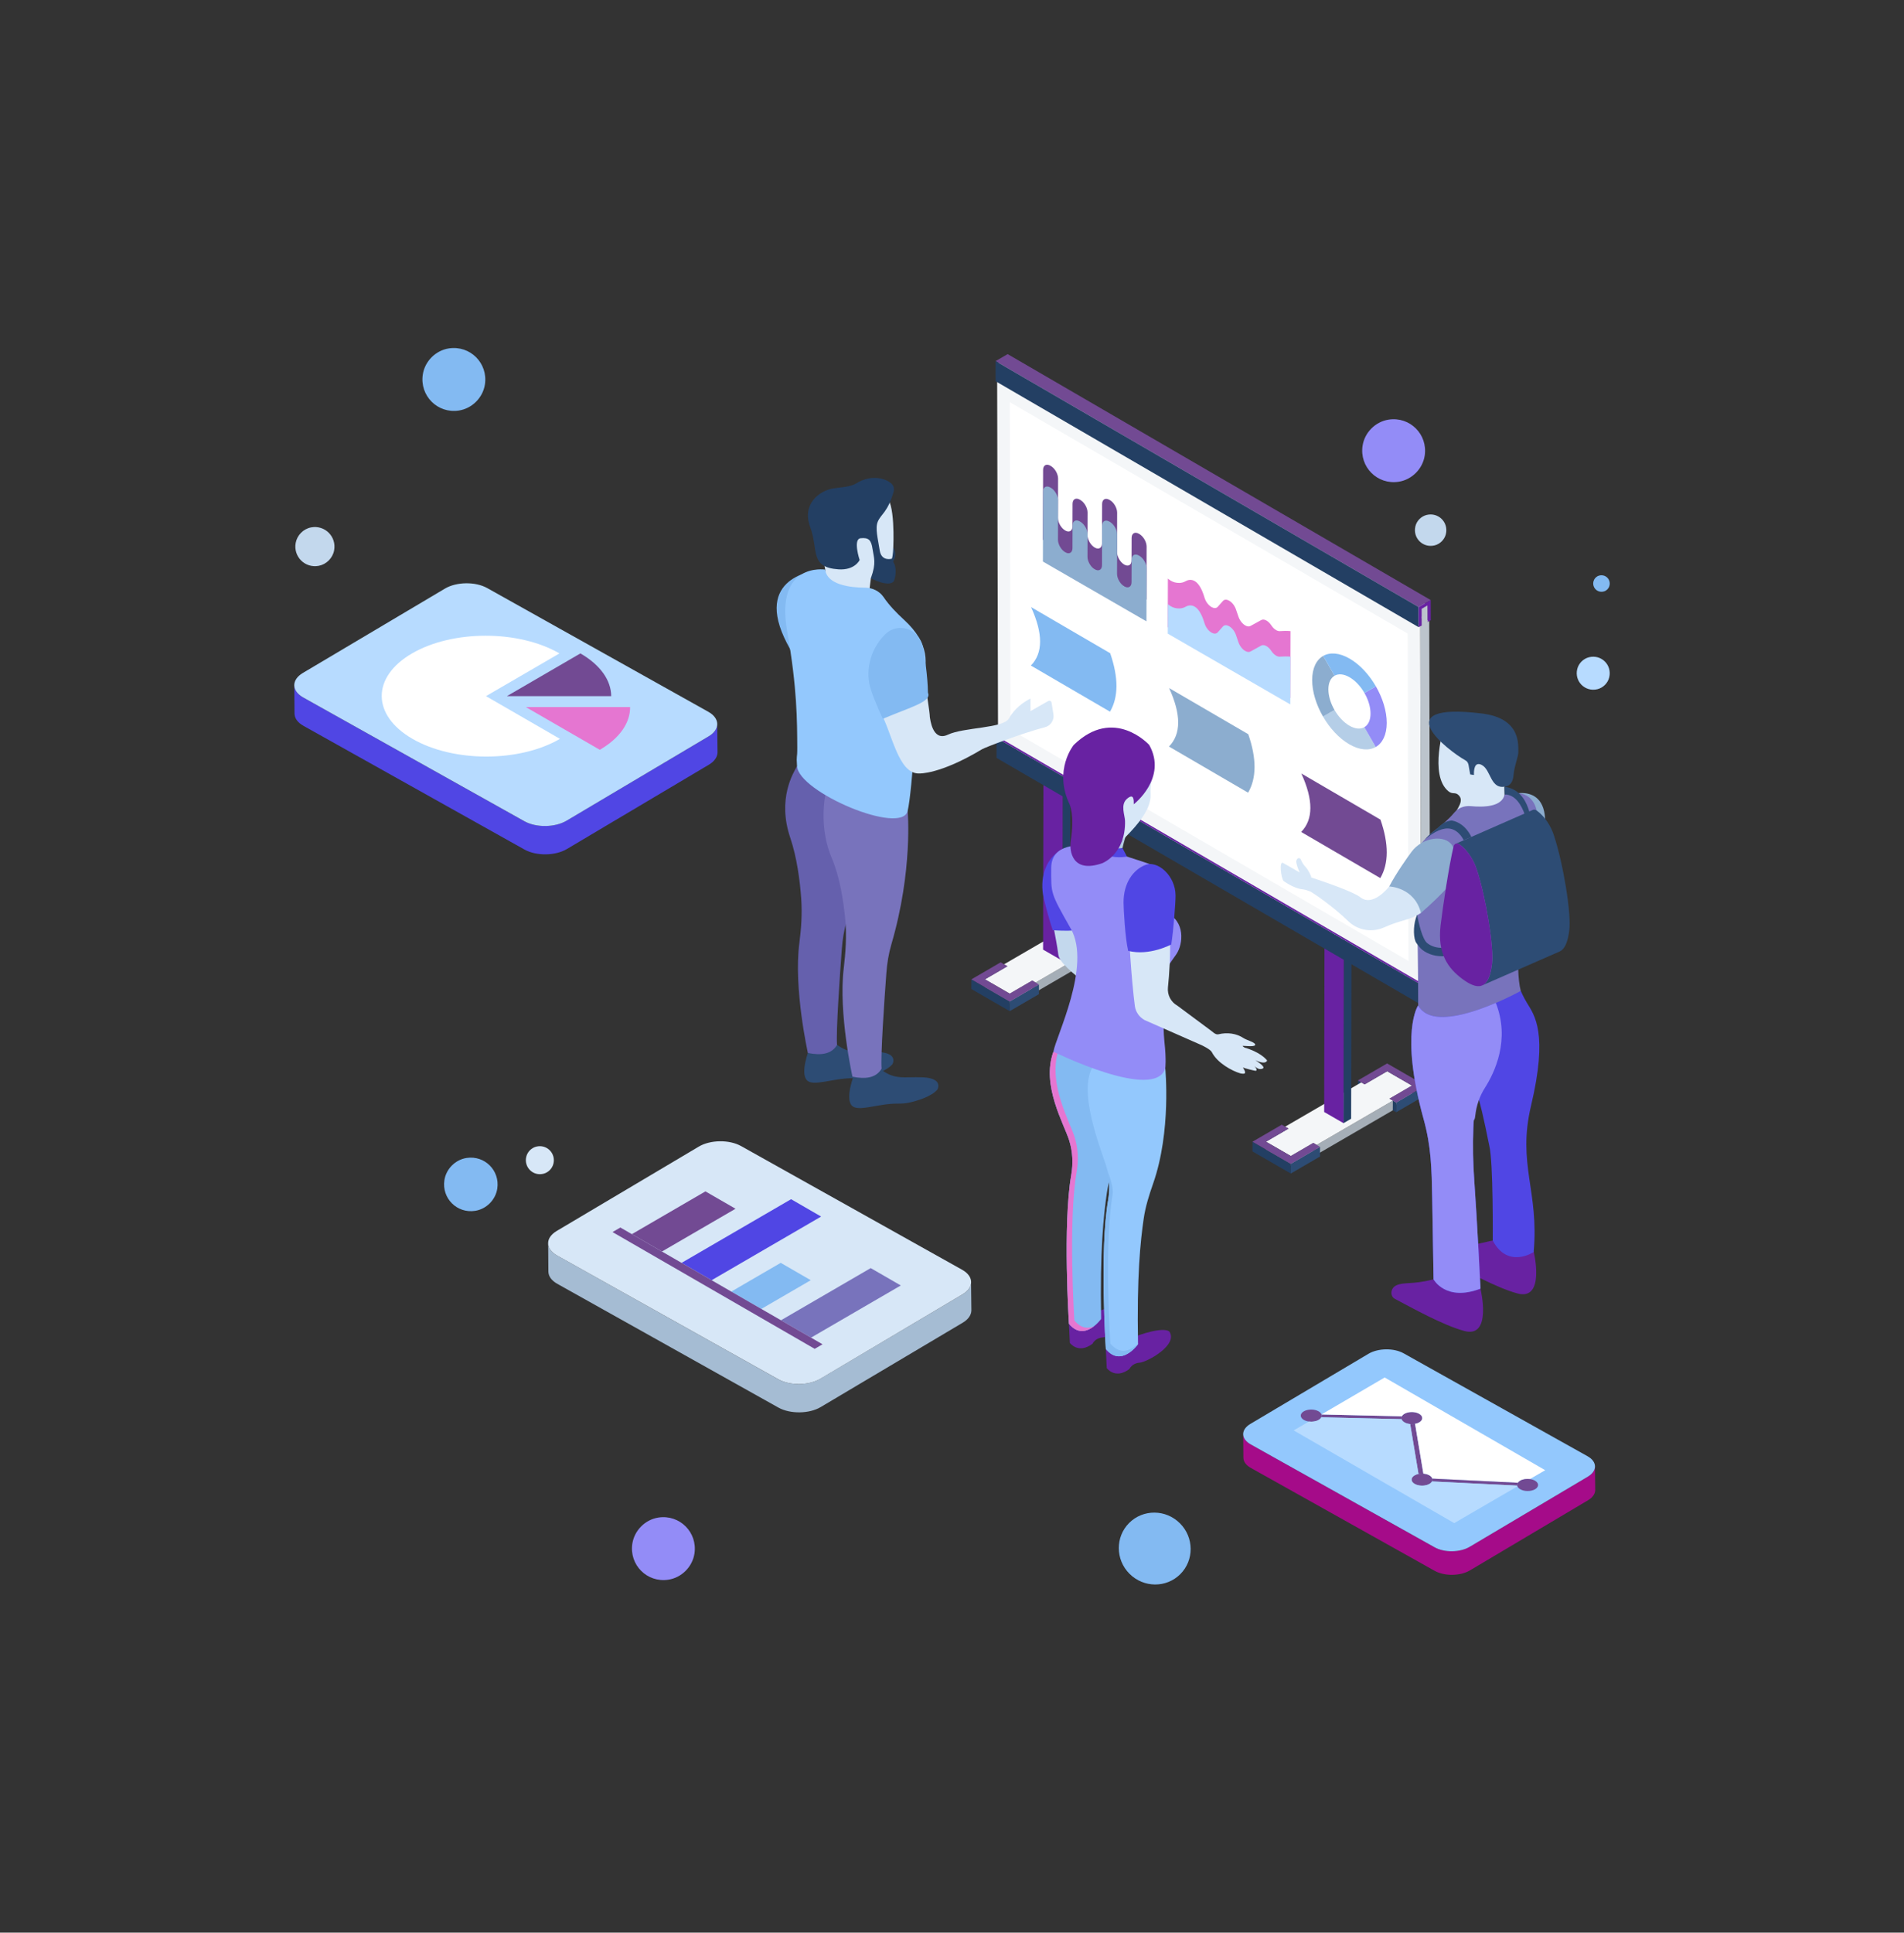 <svg xmlns="http://www.w3.org/2000/svg" enable-background="new 0 0 289.48 293.71" viewBox="0 0 289.48 293.71" id="Creativepeople"><rect x="0" y="0" width="289.48" height="293.71" fill="#333333" stroke="none"/><g fill="#f4f6f8" class="color000000 svgShape"><g fill="#f4f6f8" class="color000000 svgShape"><g fill="#f4f6f8" class="color000000 svgShape"><g fill="#f4f6f8" class="color000000 svgShape"><g fill="#f4f6f8" class="color000000 svgShape"><g fill="#f4f6f8" class="color000000 svgShape"><g fill="#f4f6f8" class="color000000 svgShape"><g fill="#f4f6f8" class="color000000 svgShape"><g fill="#f4f6f8" class="color000000 svgShape"><g fill="#f4f6f8" class="color000000 svgShape"><polygon fill="#233f63" points="206.968 164.496 206.964 165.966 206.446 165.667 206.45 164.197" class="color233163 svgShape"></polygon></g><g fill="#f4f6f8" class="color000000 svgShape"><polygon fill="#395271" points="210.907 162.801 210.903 164.271 207.477 166.262 207.481 164.792" class="color394971 svgShape"></polygon></g><g fill="#f4f6f8" class="color000000 svgShape"><polygon fill="#0c2340" points="207.481 164.792 207.477 166.262 206.964 165.966 206.968 164.496" class="color28334f svgShape"></polygon></g><g fill="#f4f6f8" class="color000000 svgShape"><polygon fill="#0c2340" points="214.672 164.975 214.668 166.445 210.903 164.271 210.907 162.801" class="color28334f svgShape"></polygon></g><g fill="#f4f6f8" class="color000000 svgShape"><polygon fill="#a7adb3" points="214.672 164.975 214.668 166.445 211.242 168.436 211.246 166.966" class="colora7acb3 svgShape"></polygon></g><g fill="#f4f6f8" class="color000000 svgShape"><polygon fill="#0c2340" points="211.764 167.265 211.76 168.735 211.242 168.436 211.246 166.966" class="color28334f svgShape"></polygon></g><g fill="#f4f6f8" class="color000000 svgShape"><polygon fill="#2d4c74" points="216.721 164.978 216.717 166.448 212.273 169.031 212.277 167.561" class="color2d3a74 svgShape"></polygon></g><g fill="#f4f6f8" class="color000000 svgShape"><polygon fill="#233f63" points="212.277 167.561 212.273 169.031 211.76 168.735 211.764 167.265" class="color233163 svgShape"></polygon></g><g fill="#f4f6f8" class="color000000 svgShape"><polygon fill="#78747c" points="195.904 171.52 195.9 172.99 195.387 172.694 195.392 171.224" class="color74787c svgShape"></polygon></g><g fill="#f4f6f8" class="color000000 svgShape"><polygon fill="#395271" points="195.904 171.52 195.9 172.99 192.473 174.981 192.478 173.511" class="color394971 svgShape"></polygon></g><g fill="#f4f6f8" class="color000000 svgShape"><polygon fill="#78747c" points="200.185 173.994 200.18 175.464 199.665 175.164 199.669 173.693" class="color74777c svgShape"></polygon></g><g fill="#f4f6f8" class="color000000 svgShape"><polygon fill="#a5aeb7" points="211.764 167.265 211.76 168.735 200.18 175.464 200.185 173.994" class="colora5acb7 svgShape"></polygon></g><g fill="#f4f6f8" class="color000000 svgShape"><polygon fill="#a7adb3" points="199.669 173.693 199.665 175.164 196.239 177.155 196.243 175.685" class="colora7acb3 svgShape"></polygon></g><g fill="#f4f6f8" class="color000000 svgShape"><polygon fill="#f4f6f8" points="214.672 164.975 211.246 166.966 211.764 167.265 200.185 173.994 199.669 173.693 196.243 175.685 192.478 173.511 195.904 171.52 195.392 171.224 206.968 164.496 207.481 164.792 210.907 162.801" class="coloreaeffa svgShape"></polygon></g><g fill="#f4f6f8" class="color000000 svgShape"><polygon fill="#78747c" points="196.243 175.685 196.239 177.155 192.473 174.981 192.478 173.511" class="color74787c svgShape"></polygon></g><g fill="#f4f6f8" class="color000000 svgShape"><polygon fill="#233f63" points="196.25 176.875 196.246 178.345 190.419 174.981 190.423 173.511" class="color233163 svgShape"></polygon></g><g fill="#f4f6f8" class="color000000 svgShape"><polygon fill="#2d4c74" points="200.694 174.292 200.69 175.762 196.246 178.345 196.25 176.875" class="color2d3a74 svgShape"></polygon></g><g fill="#f4f6f8" class="color000000 svgShape"><polygon fill="#724a93" points="199.669 173.693 200.185 173.994 200.694 174.292 196.25 176.875 190.423 173.511 194.873 170.925 195.392 171.224 195.904 171.52 192.478 173.511 196.243 175.685" class="color4a5f93 svgShape"></polygon></g></g></g><g fill="#f4f6f8" class="color000000 svgShape"><polygon fill="#724a93" points="216.721 164.978 212.277 167.561 211.764 167.265 211.246 166.966 214.672 164.975 210.907 162.801 207.481 164.792 206.968 164.496 206.45 164.197 210.895 161.614" class="color4a5f93 svgShape"></polygon></g></g><g fill="#f4f6f8" class="color000000 svgShape"><g fill="#f4f6f8" class="color000000 svgShape"><g fill="#f4f6f8" class="color000000 svgShape"><polygon fill="#233f63" points="205.475 143.885 205.425 170.016 204.263 170.691 204.314 144.56" class="color233163 svgShape"></polygon></g><g fill="#f4f6f8" class="color000000 svgShape"><polygon fill="#6822a2" points="204.314 144.56 204.263 170.691 201.324 168.994 201.375 142.863" class="color3f528c svgShape"></polygon></g><g fill="#f4f6f8" class="color000000 svgShape"><polygon fill="#6822a2" points="205.07 144.12 204.314 144.56 201.375 142.863 202.131 142.423" class="color3f528c svgShape"></polygon></g></g></g></g><g fill="#f4f6f8" class="color000000 svgShape"><g fill="#f4f6f8" class="color000000 svgShape"><g fill="#f4f6f8" class="color000000 svgShape"><g fill="#f4f6f8" class="color000000 svgShape"><g fill="#f4f6f8" class="color000000 svgShape"><polygon fill="#233f63" points="164.234 139.82 164.229 141.29 163.711 140.991 163.715 139.521" class="color233163 svgShape"></polygon></g><g fill="#f4f6f8" class="color000000 svgShape"><polygon fill="#395271" points="168.172 138.125 168.168 139.595 164.742 141.586 164.746 140.116" class="color394971 svgShape"></polygon></g><g fill="#f4f6f8" class="color000000 svgShape"><polygon fill="#0c2340" points="164.746 140.116 164.742 141.586 164.229 141.29 164.234 139.82" class="color28334f svgShape"></polygon></g><g fill="#f4f6f8" class="color000000 svgShape"><polygon fill="#0c2340" points="171.938 140.299 171.933 141.769 168.168 139.595 168.172 138.125" class="color28334f svgShape"></polygon></g><g fill="#f4f6f8" class="color000000 svgShape"><polygon fill="#a7adb3" points="171.938 140.299 171.933 141.769 168.507 143.76 168.511 142.29" class="colora7acb3 svgShape"></polygon></g><g fill="#f4f6f8" class="color000000 svgShape"><polygon fill="#0c2340" points="169.03 142.589 169.025 144.059 168.507 143.76 168.511 142.29" class="color28334f svgShape"></polygon></g><g fill="#f4f6f8" class="color000000 svgShape"><polygon fill="#2d4c74" points="173.986 140.302 173.982 141.772 169.538 144.355 169.542 142.885" class="color2d3a74 svgShape"></polygon></g><g fill="#f4f6f8" class="color000000 svgShape"><polygon fill="#233f63" points="169.542 142.885 169.538 144.355 169.025 144.059 169.03 142.589" class="color233163 svgShape"></polygon></g><g fill="#f4f6f8" class="color000000 svgShape"><polygon fill="#78747c" points="153.169 146.844 153.165 148.314 152.652 148.018 152.657 146.548" class="color74787c svgShape"></polygon></g><g fill="#f4f6f8" class="color000000 svgShape"><polygon fill="#395271" points="153.169 146.844 153.165 148.314 149.739 150.305 149.743 148.835" class="color394971 svgShape"></polygon></g><g fill="#f4f6f8" class="color000000 svgShape"><polygon fill="#78747c" points="157.45 149.318 157.446 150.789 156.93 150.488 156.934 149.018" class="color74777c svgShape"></polygon></g><g fill="#f4f6f8" class="color000000 svgShape"><polygon fill="#a5aeb7" points="169.03 142.589 169.025 144.059 157.446 150.789 157.45 149.318" class="colora5acb7 svgShape"></polygon></g><g fill="#f4f6f8" class="color000000 svgShape"><polygon fill="#a7adb3" points="156.934 149.018 156.93 150.488 153.504 152.479 153.508 151.009" class="colora7acb3 svgShape"></polygon></g><g fill="#f4f6f8" class="color000000 svgShape"><polygon fill="#f4f6f8" points="171.938 140.299 168.511 142.29 169.03 142.589 157.45 149.318 156.934 149.018 153.508 151.009 149.743 148.835 153.169 146.844 152.657 146.548 164.234 139.82 164.746 140.116 168.172 138.125" class="coloreaeffa svgShape"></polygon></g><g fill="#f4f6f8" class="color000000 svgShape"><polygon fill="#78747c" points="153.508 151.009 153.504 152.479 149.739 150.305 149.743 148.835" class="color74787c svgShape"></polygon></g><g fill="#f4f6f8" class="color000000 svgShape"><polygon fill="#233f63" points="153.515 152.199 153.511 153.669 147.684 150.305 147.688 148.835" class="color233163 svgShape"></polygon></g><g fill="#f4f6f8" class="color000000 svgShape"><polygon fill="#2d4c74" points="157.959 149.616 157.955 151.086 153.511 153.669 153.515 152.199" class="color2d3a74 svgShape"></polygon></g><g fill="#f4f6f8" class="color000000 svgShape"><polygon fill="#724a93" points="156.934 149.018 157.45 149.318 157.959 149.616 153.515 152.199 147.688 148.835 152.139 146.249 152.657 146.548 153.169 146.844 149.743 148.835 153.508 151.009" class="color4a5f93 svgShape"></polygon></g></g></g><g fill="#f4f6f8" class="color000000 svgShape"><polygon fill="#724a93" points="173.986 140.302 169.542 142.885 169.03 142.589 168.511 142.29 171.938 140.299 168.172 138.125 164.746 140.116 164.234 139.82 163.715 139.521 168.16 136.938" class="color4a5f93 svgShape"></polygon></g></g><g fill="#f4f6f8" class="color000000 svgShape"><g fill="#f4f6f8" class="color000000 svgShape"><g fill="#f4f6f8" class="color000000 svgShape"><polygon fill="#233f63" points="162.741 119.209 162.69 145.34 161.529 146.015 161.579 119.884" class="color233163 svgShape"></polygon></g><g fill="#f4f6f8" class="color000000 svgShape"><polygon fill="#6822a2" points="161.579 119.884 161.529 146.015 158.589 144.318 158.64 118.187" class="color3f528c svgShape"></polygon></g><g fill="#f4f6f8" class="color000000 svgShape"><polygon fill="#6822a2" points="162.335 119.445 161.579 119.884 158.64 118.187 159.396 117.748" class="color3f528c svgShape"></polygon></g></g></g></g></g><g fill="#f4f6f8" class="color000000 svgShape"><g fill="#f4f6f8" class="color000000 svgShape"><g fill="#f4f6f8" class="color000000 svgShape"><g fill="#f4f6f8" class="color000000 svgShape"><polygon fill="#6822a2" points="217.204 151.244 152.885 113.866 151.969 114.395 216.289 151.773" class="color3f528c svgShape"></polygon></g><g fill="#f4f6f8" class="color000000 svgShape"><polygon fill="#6822a2" points="217.663 148.44 153.344 111.062 152.878 111.331 217.197 148.709" class="color3f528c svgShape"></polygon></g><g fill="#f4f6f8" class="color000000 svgShape"><polygon fill="#f4f6f8" points="216.282 149.238 151.962 111.86 151.969 114.395 216.289 151.773" class="coloreaeffa svgShape"></polygon></g><g fill="#f4f6f8" class="color000000 svgShape"><polygon fill="#233f63" points="215.824 149.502 151.504 112.124 151.513 115.185 215.833 152.563" class="color233163 svgShape"></polygon></g><g fill="#f4f6f8" class="color000000 svgShape"><polygon fill="#6822a2" points="216.282 149.238 151.962 111.86 151.504 112.124 215.824 149.502" class="color3f528c svgShape"></polygon></g><g fill="#f4f6f8" class="color000000 svgShape"><polygon fill="#6822a2" points="217.058 91.99 152.739 54.611 152.746 57.146 217.065 94.524" class="color3f528c svgShape"></polygon></g><g fill="#f4f6f8" class="color000000 svgShape"><polygon fill="#f4f6f8" points="217.298 94.389 152.979 57.011 152.746 57.146 217.065 94.524" class="coloreaeffa svgShape"></polygon></g><g fill="#f4f6f8" class="color000000 svgShape"><polygon fill="#f4f6f8" points="216.15 95.052 151.83 57.674 151.605 57.804 215.925 95.182" class="coloreaeffa svgShape"></polygon></g><g fill="#f4f6f8" class="color000000 svgShape"><polygon fill="#f4f6f8" points="216.142 92.518 151.823 55.14 151.83 57.674 216.15 95.052" class="coloreaeffa svgShape"></polygon></g><g fill="#f4f6f8" class="color000000 svgShape"><polygon fill="#f4f6f8" points="217.058 91.99 152.739 54.611 151.823 55.14 216.142 92.518" class="coloreaeffa svgShape"></polygon></g><g fill="#f4f6f8" class="color000000 svgShape"><polygon fill="#bcc4cc" points="216.142 92.518 216.15 95.052 215.925 95.182 216.057 149.368 216.282 149.238 216.289 151.773 217.204 151.244 217.197 148.709 217.43 148.575 217.298 94.389 217.065 94.524 217.058 91.99" class="colorbcc2cc svgShape"></polygon></g><g fill="#f4f6f8" class="color000000 svgShape"><polygon fill="#724a93" points="217.523 91.194 153.203 53.816 151.364 54.878 215.683 92.256" class="color4a5f93 svgShape"></polygon></g></g></g><g fill="#f4f6f8" class="color000000 svgShape"><g fill="#f4f6f8" class="color000000 svgShape"><polygon fill="#6822a2" points="215.824 149.502 215.833 152.563 217.672 151.501 217.663 148.44 217.197 148.709 217.204 151.244 216.289 151.773 216.282 149.238" class="color3f528c svgShape"></polygon></g></g><g fill="#f4f6f8" class="color000000 svgShape"><polygon fill="#f4f6f8" points="215.925 95.182 151.605 57.804 151.738 111.99 216.057 149.368" class="coloreaeffa svgShape"></polygon><g fill="#f4f6f8" class="color000000 svgShape"><polygon fill="#ffffff" points="214.146 146.049 153.629 110.884 153.527 61.117 214.019 96.281" class="colorffffff svgShape"></polygon></g></g><g fill="#f4f6f8" class="color000000 svgShape"><polygon fill="#233f63" points="215.683 92.256 151.364 54.878 151.372 57.938 215.692 95.317" class="color233163 svgShape"></polygon></g><g fill="#f4f6f8" class="color000000 svgShape"><polygon fill="#6822a2" points="215.683 92.256 215.692 95.317 215.925 95.182 216.15 95.052 216.142 92.518 217.058 91.99 217.065 94.524 217.298 94.389 217.531 94.255 217.523 91.194" class="color3f528c svgShape"></polygon></g></g></g><g fill="#f4f6f8" class="color000000 svgShape"><path fill="#83baf2" d="M156.758,92.261c1.84,4.029,1.832,6.991-0.025,8.886l12.031,7.01
					c1.297-2.218,1.306-5.18,0.025-8.885L156.758,92.261z" class="colorf283b5 svgShape"></path></g><g fill="#f4f6f8" class="color000000 svgShape"><path fill="#8cadcf" d="M177.753,104.57c1.84,4.029,1.832,6.991-0.025,8.885l12.031,7.011
					c1.297-2.218,1.306-5.18,0.025-8.886L177.753,104.57z" class="color8ccfb1 svgShape"></path></g><g fill="#f4f6f8" class="color000000 svgShape"><path fill="#724a93" d="M197.852,117.551c1.84,4.029,1.832,6.991-0.025,8.885l12.031,7.01
					c1.297-2.218,1.306-5.18,0.025-8.885L197.852,117.551z" class="color4a5f93 svgShape"></path></g><g fill="#f4f6f8" class="color000000 svgShape"><g fill="#f4f6f8" class="color000000 svgShape"><g fill="#f4f6f8" class="color000000 svgShape"><path fill="#724a93" d="M168.748,76.002c0.61,0.352,1.103,1.206,1.101,1.906l-0.017,5.988
							c-0.002,0.701,0.49,1.553,1.1,1.906c0.61,0.352,1.105,0.069,1.107-0.631l0.01-3.423c0.002-0.701,0.498-0.983,1.107-0.631
							l0.072,0.042c0.61,0.352,1.102,1.205,1.1,1.906l-0.023,8.053l-15.744-9.09l0.03-10.618c0.002-0.701,0.498-0.983,1.107-0.631
							l0.072,0.041c0.61,0.352,1.102,1.205,1.1,1.906l-0.017,5.988c-0.002,0.701,0.491,1.554,1.101,1.906
							c0.61,0.352,1.105,0.069,1.107-0.631l0.01-3.423c0.002-0.701,0.498-0.983,1.107-0.631l0.072,0.042
							c0.61,0.352,1.102,1.205,1.1,1.906l-0.01,3.423c-0.002,0.701,0.491,1.554,1.1,1.906c0.61,0.352,1.106,0.069,1.108-0.631
							l0.017-5.988c0.002-0.7,0.498-0.983,1.108-0.631L168.748,76.002z" class="color4a5f93 svgShape"></path></g><g fill="#f4f6f8" class="color000000 svgShape"><path fill="#8cadcf" d="M168.748,79.312c0.61,0.352,1.103,1.206,1.101,1.907l-0.017,5.987
							c-0.002,0.701,0.49,1.554,1.1,1.906c0.61,0.352,1.105,0.069,1.107-0.631l0.01-3.423c0.002-0.701,0.498-0.983,1.107-0.631
							l0.072,0.042c0.61,0.352,1.102,1.205,1.1,1.906l-0.023,8.053l-15.744-9.09l0.03-10.618c0.002-0.701,0.498-0.984,1.107-0.632
							l0.072,0.041c0.61,0.352,1.102,1.205,1.1,1.906l-0.017,5.987c-0.002,0.701,0.491,1.554,1.101,1.906
							c0.61,0.352,1.105,0.069,1.107-0.631l0.01-3.423c0.002-0.7,0.498-0.983,1.107-0.631l0.072,0.042
							c0.61,0.352,1.102,1.205,1.1,1.906l-0.01,3.423c-0.002,0.701,0.491,1.554,1.1,1.906c0.61,0.352,1.106,0.069,1.108-0.631
							l0.017-5.987c0.002-0.701,0.498-0.984,1.108-0.632L168.748,79.312z" class="color8ccfb1 svgShape"></path></g></g><g fill="#f4f6f8" class="color000000 svgShape"><path fill="#e576d1" d="M196.204,95.912l-0.029,10.161l-18.634-10.758l0.021-7.391c0.138,0.124,0.292,0.239,0.462,0.337
						c0.357,0.206,0.787,0.339,1.298,0.327c0.344-0.007,0.654-0.103,0.93-0.259c0.289-0.164,0.813-0.351,1.381-0.023
						c0.51,0.295,1.057,1.005,1.501,2.521c0.189,0.643,0.621,1.173,1.057,1.425c0.358,0.207,0.719,0.226,0.95-0.033l0.798-0.894
						c0.23-0.258,0.591-0.24,0.949-0.033c0.411,0.237,0.819,0.722,1.026,1.325l0.379,1.103c0.204,0.593,0.611,1.085,1.026,1.325
						c0.286,0.165,0.574,0.21,0.802,0.085l1.638-0.901c0.222-0.122,0.513-0.082,0.804,0.086c0.258,0.149,0.516,0.397,0.727,0.721
						c0.214,0.326,0.471,0.574,0.728,0.722c0.195,0.113,0.39,0.168,0.563,0.156C195.109,95.878,195.645,95.858,196.204,95.912z" class="colore576ad svgShape"></path><path fill="#b7dbff" d="M196.2,99.794l-0.021,7.262l-18.634-10.758l0.013-4.492c0.138,0.123,0.292,0.238,0.461,0.336
						c0.357,0.206,0.787,0.34,1.299,0.328c0.344-0.008,0.654-0.103,0.93-0.259c0.289-0.164,0.813-0.351,1.381-0.023
						c0.51,0.295,1.056,1.005,1.501,2.521c0.189,0.643,0.621,1.173,1.057,1.425c0.358,0.207,0.719,0.226,0.95-0.033l0.798-0.894
						c0.23-0.258,0.591-0.24,0.95-0.033c0.411,0.237,0.819,0.722,1.026,1.325l0.379,1.103c0.203,0.594,0.611,1.086,1.026,1.325
						c0.285,0.165,0.574,0.21,0.801,0.085l1.638-0.901c0.223-0.122,0.513-0.082,0.804,0.087c0.258,0.149,0.516,0.397,0.727,0.721
						c0.213,0.326,0.471,0.573,0.727,0.721c0.195,0.113,0.39,0.168,0.563,0.156C195.105,99.76,195.641,99.741,196.2,99.794z" class="colorb7ceff svgShape"></path></g><g fill="#f4f6f8" class="color000000 svgShape"><g fill="#f4f6f8" class="color000000 svgShape"><g fill="#f4f6f8" class="color000000 svgShape"><path fill="#b5cee7" d="M207.428,110.516l1.736,3.007c-1.029,0.587-2.448,0.497-4.013-0.406
								c-1.565-0.904-2.981-2.451-4.003-4.222l1.747-0.996c0.578,1.001,1.379,1.876,2.264,2.387
								C206.044,110.797,206.846,110.847,207.428,110.516z" class="colore7b8b5 svgShape"></path></g><g fill="#f4f6f8" class="color000000 svgShape"><path fill="#8cadcf" d="M201.174,99.684l1.736,3.008c-0.582,0.332-0.943,1.045-0.946,2.062
								c-0.003,1.017,0.353,2.145,0.931,3.146l-1.747,0.996c-1.023-1.771-1.653-3.765-1.648-5.564
								C199.505,101.532,200.145,100.27,201.174,99.684z" class="color8ccfb1 svgShape"></path></g><g fill="#f4f6f8" class="color000000 svgShape"><path fill="#938cf7" d="M209.19,104.312c1.022,1.771,1.652,3.766,1.647,5.564c-0.005,1.799-0.644,3.061-1.673,3.647
								l-1.736-3.007c0.581-0.332,0.943-1.045,0.946-2.062c0.003-1.017-0.353-2.145-0.931-3.146L209.19,104.312z" class="color8ca8f7 svgShape"></path></g><g fill="#f4f6f8" class="color000000 svgShape"><path fill="#83baf2" d="M205.188,100.09c1.565,0.903,2.98,2.451,4.002,4.222l-1.748,0.996
								c-0.578-1.002-1.378-1.876-2.263-2.387c-0.885-0.511-1.688-0.562-2.27-0.23l-1.736-3.008
								C202.203,99.097,203.622,99.186,205.188,100.09z" class="colorf283b5 svgShape"></path></g></g></g></g></g><g fill="#f4f6f8" class="color000000 svgShape"><g fill="#f4f6f8" class="color000000 svgShape"><path fill="#c3d8ed" d="M171.854,149.584c-0.015-0.022-0.028-0.046-0.043-0.067c-1.199-1.751-2.791-3.15-4.41-4.521
					c-2.237-1.891-0.914-4.808-0.81-5.083c0,0-1.587-0.891-1.435-1.187l-4.918,2.46c0.204,1.131,0.465,2.364,0.672,3.921
					c0.145,1.09,2.152,2.827,4.373,4.476H171.854z" class="coloredc3d2 svgShape"></path><path fill="#5046e4" d="M161.421,129.115c-1.855,0.959-3.21,3.264-2.907,6.351c0.098,1.012,0.859,3.843,1.536,5.902
					c1.268,0.093,5.739,0.365,6.711-1.205c0.155-2.465-0.086-5.665-0.197-6.812C166.262,130.261,163.273,128.152,161.421,129.115z" class="color8294ed svgShape"></path></g><g fill="#f4f6f8" class="color000000 svgShape"><g fill="#f4f6f8" class="color000000 svgShape"><g fill="#f4f6f8" class="color000000 svgShape"><path fill="#6822a2" d="M172.182,198.538c1.357,2.056-3.44,4.654-4.563,4.725c-1.123,0.071-1.521,0.96-1.521,0.96
							c-2.176,1.613-3.44-0.141-3.44-0.141l-0.141-2.911C171.151,197.069,172.182,198.538,172.182,198.538z" class="color3f528c svgShape"></path><path fill="#83baf2" d="M167.413,200.443c0,0-2.549,3.6-4.895,0.728c0,0-0.967-15.048,0.348-22.58
							c0.307-1.756,0.231-3.539-0.296-5.242c-0.785-2.537-4.291-8.415-2.412-13.517l11.383,0.901c0,0,0.968,7.313-1.829,15.293
							c-0.61,1.741-1.167,3.495-1.434,5.32C167.782,184.741,167.213,190.078,167.413,200.443z" class="colorf283b5 svgShape"></path><g fill="#f4f6f8" class="color000000 svgShape"><path fill="#e576d1" d="M163.343,200.667c0,0-0.967-15.048,0.348-22.58c0.306-1.755,0.231-3.538-0.296-5.241
								c-0.757-2.446-3.995-7.992-2.547-12.959l-0.69-0.054c-1.879,5.102,1.627,10.979,2.412,13.517
								c0.527,1.703,0.602,3.486,0.296,5.243c-1.314,7.532-0.348,22.58-0.348,22.58c1.388,1.699,2.842,1.132,3.802,0.386
								C165.444,201.941,164.374,201.93,163.343,200.667z" class="colore576ad svgShape"></path></g></g></g><g fill="#f4f6f8" class="color000000 svgShape"><path fill="#6822a2" d="M177.792,202.374c1.357,2.056-3.44,4.654-4.563,4.725c-1.123,0.071-1.521,0.96-1.521,0.96
						c-2.176,1.613-3.44-0.141-3.44-0.141l-0.141-2.91C176.761,200.906,177.792,202.374,177.792,202.374z" class="color3f528c svgShape"></path><path fill="#93c8fd" d="M177.164,162.346l-10.844-0.496c-2.67,3.704,1.075,12.799,1.86,15.337
						c0.527,1.702,0.602,3.486,0.296,5.241c-1.314,7.532-0.347,22.58-0.347,22.58c2.346,2.872,4.895-0.728,4.895-0.728
						c-0.2-10.365,0.369-15.702,0.865-19.096c0.266-1.826,0.824-3.58,1.434-5.321C178.119,171.883,177.164,162.346,177.164,162.346z
						" class="colorfd93bf svgShape"></path><g fill="#f4f6f8" class="color000000 svgShape"><g fill="#f4f6f8" class="color000000 svgShape"><g fill="#f4f6f8" class="color000000 svgShape"><path fill="#83baf2" d="M168.808,204.173c0,0-0.967-15.047,0.348-22.579c0.167-0.957-0.3-2.434-0.843-3.857
									c0.385,1.536,0.437,3.123,0.163,4.692c-1.314,7.531-0.348,22.58-0.348,22.58c2.346,2.872,4.895-0.729,4.895-0.729
									c-0.001-0.025,0-0.044-0.001-0.07C172.108,205.077,170.411,206.136,168.808,204.173z" class="colorf283b5 svgShape"></path></g></g></g></g></g><path fill="#938cf7" d="M177.312,138.727c-2.788-1.164,0.276-6.456-1.898-7.209c-2.175-0.753-5.335-1.736-5.335-1.736
				s-2.499,0.92-5.51-1.255c0,0-4.747-0.54-4.747,3.392c0,3.931-0.188,3.634,2.991,9.238c3.178,5.605-2.32,16.46-2.655,18.675
				c0,0,15.48,7.622,17.006,2.514c0,0,0.184-1.222-0.124-3.984c-0.283-2.535-0.151-9.229-0.151-9.229
				c0.053-1.639,1.023-2.761,1.956-4.111C179.921,143.463,180.213,139.938,177.312,138.727z" class="color8ca8f7 svgShape"></path><g fill="#f4f6f8" class="color000000 svgShape"><path fill="#d7e7f7" d="M171.654,139.297c0,0,0.242-4.097,3.99-2.962c2.898,0.866,2.331,9.778,1.928,13.713
					c-0.119,1.137,0.438,2.233,1.44,2.791l5.137,3.814c0.05,0.004,0.621,0.629,1.052,0.541c0.016-0.002,0.031-0.006,0.047-0.01
					c1.326-0.322,2.723-0.152,3.859,0.604c0.452,0.3,1.86,0.645,1.721,1.028c-0.124,0.339-1.884,0.065-1.917,0.143
					c-0.011,0.042,0.328,0.238,0.304,0.251c0.117,0.021,0.338,0.082,0.728,0.229c1.985,0.738,2.656,1.668,2.702,1.722
					c0,0-0.01,0.123-0.194,0.234c-0.211,0.131-0.663,0.169-1.599-0.283c0.046,0.054,1.663,1.012,1.142,1.267
					c-0.105,0.067-0.258,0.104-0.556,0.079c0,0-0.173-0.014-0.715-0.408c0.281,0.223,0.418,0.574,0.234,0.685
					c-0.103,0.04-1.878-0.422-1.996-0.508c0.155,0.238,0.508,0.791,0.248,0.92c-0.104,0.041-0.304,0.049-0.647-0.029
					c-1.219-0.352-3.489-1.563-4.323-3.23c-0.238-0.443-1.559-1.053-1.559-1.053l-8.667-3.815c-0.787-0.441-1.347-1.211-1.471-2.12
					C172.066,149.34,171.463,141.004,171.654,139.297z" class="colorf7d7e1 svgShape"></path><g fill="#f4f6f8" class="color000000 svgShape"><g fill="#f4f6f8" class="color000000 svgShape"><path fill="#5046e4" d="M178.076,143.542c0.36-2.342,0.661-6.365,0.652-7.475c-0.025-2.991-2.713-5.34-4.572-4.623
							c-1.862,0.712-3.359,2.768-3.333,5.756c0.008,0.98,0.229,5.26,0.702,7.305C174.773,145.326,178.06,143.531,178.076,143.542z" class="color8294ed svgShape"></path></g></g></g><path fill="#b3cae2" d="M170.658,128.878c0,0,0.229-1.047,0.813-2.859c0.585-1.812-3.288-1.023-3.288-1.023l-2.996,0.847
				l0.438,2.367l2.983,1.432L170.658,128.878z" class="colore2b3c7 svgShape"></path><path fill="#d7e7f7" d="M175.559,116.123l-6.787,2.146c0,0-2.102,13.398,2.324,8.965c4.426-4.433,3.787-6.09,3.817-7.258
				C174.944,118.793,175.559,116.123,175.559,116.123z" class="colorf7d7e1 svgShape"></path><g fill="#f4f6f8" class="color000000 svgShape"><path fill="#5046e4" d="M165.508,127.155c0.633,0.492,1.264,0.905,1.875,1.206c1.065,0.525,2.435,0.649,3.274,0.517
					c0.39,0.71,0.297,0.588,0.692,1.305c-1.065,0.165-2.418,0.173-3.767-0.493c-0.883-0.436-1.713-0.766-2.566-1.322
					C165.192,127.971,165.353,127.565,165.508,127.155z" class="color8294ed svgShape"></path></g><path fill="#6822a2" d="M174.727,113.215c0,0-5.364-5.95-11.481,0c0,0-3.115,3.793-0.631,9.01c0,0,0.778,1.54,0.175,5.602
				c-0.215,1.447,0.175,4.969,4.794,3.358c0,0,3.579-1.347,3.464-6.438c-0.019-0.843-0.743-2.461,0.302-3.355
				c1.045-0.894,1.038,0.171,1.03,0.833C172.381,122.225,177.535,118.244,174.727,113.215z" class="color3f528c svgShape"></path></g><g fill="#f4f6f8" class="color000000 svgShape"><g fill="#f4f6f8" class="color000000 svgShape"><g fill="#f4f6f8" class="color000000 svgShape"><g fill="#f4f6f8" class="color000000 svgShape"><g fill="#f4f6f8" class="color000000 svgShape"><g fill="#f4f6f8" class="color000000 svgShape"><g fill="#f4f6f8" class="color000000 svgShape"><g fill="#f4f6f8" class="color000000 svgShape"><g fill="#f4f6f8" class="color000000 svgShape"><g fill="#f4f6f8" class="color000000 svgShape"><path fill="#d7e7f7" d="M219.614,110.179c0,0,8.912,2.643,8.942,3.151c-0.007,0.182,0.354,9.386,0.191,11.473
													c-0.24,3.402-9.188,1.727-7.906-0.56c0.828-1.502,1.766-2.557,0.934-3.389c-0.544-0.544-0.887-0.076-1.535-0.582
													C217.185,117.837,219.614,110.179,219.614,110.179z" class="colorf7d7e1 svgShape"></path></g><path fill="#2d4c74" d="M225.336,108.437c-14.78-1.801-5.226,5.619-2.55,7.106
												c0.593,0.328,0.465,0.864,0.743,2.153l0.571,0.083c-0.029-0.625,0.014-2.128,1.184-1.525
												c1.459,0.75,1.275,3.883,3.737,3.245c0,0,0.962-0.123,1.09-1.673c0.128-1.547,0.779-2.827,0.733-3.648
												C230.797,113.357,231.341,109.17,225.336,108.437z" class="color2d3a74 svgShape"></path><path fill="#8cadcf" d="M228.584,121.442c1.118-0.308,0.795-0.121,0.993-0.671c0,0,7.644-2.585,4.658,8.578
												c-1.184,4.428-7.753,14.598-9.571,19.441L228.584,121.442z" class="color8ccfb1 svgShape"></path><path fill="#7873bc" d="M218.154,126.191c1.033-0.779,2.113-1.688,2.969-2.715c0.6-0.722,1.54-1.047,2.474-0.963
												c1.977,0.179,4.749,0.138,5.167-1.78c0,0,7.211-2.425,4.373,8.398c-2.327,8.873-2.804,18.186-1.921,21.46
												c0,0-9.52,13.234-15.601,2.202c0,0,0.013-16.255-0.555-18.837C214.565,131.702,214.463,128.976,218.154,126.191z" class="color73bc9c svgShape"></path><path fill="#6822a2" d="M225.094 195.891c0 0-1.481-2.869-7.136-1.459-3.39.846-4.509.347-5.697.924-.865.417-.96 1.628-.189 2.036 2.699 1.416 7.286 3.991 10.546 4.878C226.93 203.442 225.094 195.891 225.094 195.891zM233.176 190.189c0 0-1.481-2.869-7.136-1.459-3.39.846-4.509.347-5.698.924-.865.417-.96 1.627-.189 2.036 2.699 1.416 7.286 3.991 10.546 4.878C235.012 197.74 233.176 190.189 233.176 190.189z" class="color3f528c svgShape"></path><path fill="#5046e4" d="M215.616,152.793c2.683,4.983,15.601-2.202,15.601-2.202s0.417,0.972,0.912,1.779
												c1.199,1.955,3.263,4.66,0.646,15.675c-2.117,8.907,1.247,12.964,0.4,22.234c0,0-3.923,2.624-6.223-1.745
												c0,0,0.098-11.95-0.525-14.426c-0.137-0.545-0.85-4.516-1.686-7.37c-0.395,1.941-0.619,1.277-0.743,4.753
												c-0.109,3.066-0.057,5.048,0.161,8.108c0.428,5.993,0.933,16.241,0.933,16.241c-5.284,2.026-7.134-1.406-7.134-1.406
												l-0.211-12.406c-0.08-4.357-0.139-7.746-1.303-11.946C212.776,156.84,215.616,152.793,215.616,152.793z" class="color8294ed svgShape"></path></g></g></g></g></g></g><g fill="#f4f6f8" class="color000000 svgShape"><g fill="#f4f6f8" class="color000000 svgShape"><path fill="#d7e7f7" d="M216.033,138.748c-1.775,1.166-2.915,0.988-5.628,2.206c-1.851,0.811-4.006,0.431-5.451-0.989
								c-2.155-2.105-5.197-4.209-5.755-4.488c-0.38-0.152-0.761-0.28-1.166-0.329c-1.318-0.102-2.89-1.268-2.89-1.268
								c-0.38-0.483-0.685-3.068-0.076-2.738c0.583,0.329,1.775,1.014,2.535,1.445c-0.279-0.558-0.431-1.115-0.507-1.471
								c-0.051-0.228,0-0.431,0.152-0.608c0.152-0.152,0.406-0.128,0.507,0.076c0.152,0.38,0.431,0.863,0.735,1.166
								c0.507,0.532,0.837,1.42,0.837,1.42s0.025,0.077,0.025,0.178c2.003,0.659,6.439,2.18,7.479,3.016
								c1.876,1.497,4.234-1.445,4.386-1.648c0,0,0.608-0.38,1.217-1.343c0.862,1.04,1.927,0.431,3.195,1.089
								c0.355,0.203,0.583,0.304,0.735,0.381C216.971,135.427,216.769,135.884,216.033,138.748z" class="colorf7d7e1 svgShape"></path><g fill="#f4f6f8" class="color000000 svgShape"><g fill="#f4f6f8" class="color000000 svgShape"><g fill="#f4f6f8" class="color000000 svgShape"><path fill="#8cadcf" d="M211.215,134.719c1.049-2.014,2.767-4.425,3.402-5.279
											c1.714-2.297,5.123-2.591,6.153-0.983c1.036,1.605,1.028,4.042-0.685,6.336c-0.561,0.753-2.521,2.636-4.046,3.948
											C215.056,134.842,211.233,134.719,211.215,134.719z" class="color8ccfb1 svgShape"></path></g></g></g></g></g></g><path fill="#938cf7" d="M224.298,169.531c0.17-1.494,0.651-2.933,1.46-4.2c1.493-2.34,3.874-7.329,1.659-12.922
					c-4.034,1.731-10.058,3.621-11.801,0.385c0,0-2.839,4.046,0.829,17.285c1.164,4.203,1.223,7.59,1.303,11.946l0.21,12.407
					c0,0,1.85,3.433,7.135,1.406c0,0-0.514-10.408-0.944-16.382c-0.196-2.722-0.246-5.458-0.143-8.185
					C224.073,169.501,224.167,170.69,224.298,169.531z" class="color8ca8f7 svgShape"></path></g><path fill="#2d4c74" d="M220.823 124.714c-.283-.061-.711.089-.985.199-.738.3-1.08.821-1.685 1.278-.62.467-1.099.932-1.521 1.394 1.487-1.273 2.839-1.861 3.914-1.633 1.354.286 1.978 1.723 1.984 1.738l1.17-.488C223.667 127.119 222.83 125.147 220.823 124.714zM220.256 143.948c-.019.004-1.837.482-3.251-.608-.762-.587-1.295-3.034-1.558-4.309-.54 1.24-.612 3.049-.249 4.015.115.307.778 1.102 1.033 1.3 1.025.79 2.18.975 3.043.975.74 0 1.268-.137 1.313-.15L220.256 143.948z" class="color2d3a74 svgShape"></path><g fill="#f4f6f8" class="color000000 svgShape"><g fill="#f4f6f8" class="color000000 svgShape"><g fill="#f4f6f8" class="color000000 svgShape"><path fill="#2d4c74" d="M238.598,141.323c-0.228,1.989-0.773,2.979-1.485,3.285l-11.761,5.147
							c0.728-0.32,1.271-1.294,1.501-3.298c0.289-2.529-0.905-9.951-2.322-14.303c-0.511-1.57-1.473-2.976-2.574-3.793
							c-0.186-0.136-0.368-0.186-0.527-0.175l11.626-5.104c0.182-0.08,0.408-0.04,0.646,0.146c1.101,0.818,2.079,2.211,2.574,3.794
							C237.695,131.358,238.904,138.781,238.598,141.323z" class="color2d3a74 svgShape"></path></g><g fill="#f4f6f8" class="color000000 svgShape"><path fill="#6822a2" d="M221.957,128.367c1.102,0.816,2.07,2.214,2.576,3.789c1.415,4.344,2.616,11.771,2.318,14.303
							c-0.499,4.252-2.365,3.912-4.526,2.311c-2.161-1.601-3.802-3.859-3.303-8.111c0.325-2.772,1.293-9.215,1.971-12.009
							C221.116,128.163,221.525,128.047,221.957,128.367z" class="color3f528c svgShape"></path></g></g></g><g fill="#f4f6f8" class="color000000 svgShape"><path fill="#2d4c74" d="M232.565,127.065c-0.032-0.117-0.596-6.297-3.8-6.333l-0.033-1.175
					c4.129,0.572,4.075,5.869,4.429,7.177L232.565,127.065z" class="color2d3a74 svgShape"></path></g></g><g fill="#f4f6f8" class="color000000 svgShape"><g fill="#f4f6f8" class="color000000 svgShape"><path fill="#83baf2" d="M124.596,86.645c0.248,0.638-0.302,0.516,1.015,0.843l2.373,12.313l-6.832,0.633
					c-0.798-1.342-1.47-2.548-1.917-3.521C114.79,87.247,124.596,86.645,124.596,86.645z" class="colorf283b5 svgShape"></path><path fill="#2d4c74" d="M123.006,159.512l3.622-1.225c2.49,2.129,3.757,1.45,6.927,1.585
					c3.124,0.181,2.128,1.857,2.128,1.857c-0.923,1.077-3.015,1.693-4.263,1.978c-0.588,0.134-1.184,0.16-1.787,0.155
					c-3.051-0.019-6.073,1.349-6.989,0.264C121.647,162.952,123.006,159.512,123.006,159.512z" class="color2d3a74 svgShape"></path><g fill="#f4f6f8" class="color000000 svgShape"><path fill="#6560ad" d="M120.149,127.317c-2.009-5.933,0.48-9.873,1.027-10.877l10.043,3.195
						c0,0,0.836,8.979-2.475,20.272c-0.417,1.421-0.65,2.878-0.76,4.355c-0.316,4.244-0.891,12.54-0.723,14.536
						c-0.843,1.43-2.454,1.622-4.432,1.225c0,0-2.199-9.825-1.297-16.708c0.293-2.237,0.445-4.482,0.284-6.732
						C121.619,133.851,121.169,130.333,120.149,127.317z" class="color60ad88 svgShape"></path></g><g fill="#f4f6f8" class="color000000 svgShape"><path fill="#2d4c74" d="M129.839,163.368l3.622-1.225c2.49,2.129,3.758,1.451,6.927,1.585
						c3.124,0.181,2.128,1.857,2.128,1.857c-0.923,1.077-3.015,1.693-4.263,1.978c-0.588,0.134-1.184,0.16-1.787,0.155
						c-3.051-0.019-6.073,1.349-6.989,0.264C128.481,166.808,129.839,163.368,129.839,163.368z" class="color2d3a74 svgShape"></path><path fill="#7873bc" d="M126.456,130.388c-2.349-5.567-0.775-11.211-0.227-12.214l11.768,5.069
						c0,0,0.836,8.979-2.475,20.274c-0.416,1.42-0.65,2.877-0.76,4.354c-0.316,4.244-0.892,12.54-0.723,14.535
						c-0.844,1.43-2.454,1.623-4.432,1.225c0,0-2.147-9.592-1.328-16.462c0.291-2.443,0.461-4.896,0.239-7.346
						C128.256,136.941,127.687,133.305,126.456,130.388z" class="color73bc9c svgShape"></path></g><g fill="#f4f6f8" class="color000000 svgShape"><path fill="#d7e7f7" d="M124.859,90.491c1.146-2.164,0.487-4.526,0.487-4.526l0.659-5.02c0,0,6.953-6.012,8.516-5.549
						c1.659,0.491,1.292,7.806,1.292,7.806c0.219,1.62-0.346,2.325-0.346,2.325l-3.061,2.349l-0.353,2.827
						C132.051,90.703,123.714,92.655,124.859,90.491z" class="colorf7d7e1 svgShape"></path><path fill="#233f63" d="M135.79,85.331c0,0,0.711-1.04,0.023-2.128c0,0-0.038,1.203-0.21,1.702
						c0,0-1.587,0.497-1.855-1.263c-0.268-1.759-0.721-3.372-0.287-4.379c0.507-1.175,1.494-1.389,2.402-4.526
						c0.13-0.451,0.004-0.955-0.35-1.264c-0.321-0.278-0.82-0.578-1.575-0.745c-1.3-0.289-2.661,0.039-3.787,0.749
						c-0.84,0.53-2.362,0.575-3.485,0.753c-2.015,0.321-4.801,2.329-3.491,5.844c1.311,3.515-0.143,6.148,4.306,6.45
						c2.498,0.169,3.217-1.418,3.217-1.418s-1.058-3.187,0.156-3.311c1.214-0.124,1.61,0.265,1.808,1.646
						c0.198,1.381,0.607,2.039-0.258,4.437c0,0,2.644,1.433,3.484,0.469C135.889,88.345,136.605,86.74,135.79,85.331z" class="color233163 svgShape"></path></g><path fill="#93c8fd" d="M137.471,94.214c-1.119-1.025-2.277-2.197-3.156-3.502c-0.62-0.89-1.683-1.4-2.778-1.4
					c-2.312-0.013-5.805-0.445-6.075-2.75c0,0-7.67-1.183-5.783,9.385c1.541,8.679,1.508,13.744,1.536,17.633
					c0.009,1.908-0.162,0.966-0.038,2.859c0.261,3.981,15.907,10.566,16.82,6.802c0.763-3.143,1.367-17.064,2.182-19.634
					C141.01,101.038,141.442,97.868,137.471,94.214z" class="colorfd93bf svgShape"></path></g><path fill="#d7e7f7" d="M140.737,104.191c0.058,0.69,0.632,4.051,0.632,4.769c0.058,0.258,0.374,3.791,2.729,2.7
				c2.413-1.149,8.445-0.961,9.289-2.457c0.889-1.575,2.215-2.485,3.283-3.047l0.006,1.915l2.693-1.534
				c0.208-0.118,0.47,0.008,0.508,0.244l0.284,1.768c0.144,0.898-0.422,1.746-1.303,1.973c-3.335,0.861-9.129,3.075-9.561,3.348
				c-6.406,3.849-9.537,3.676-9.537,3.676c-3.217,0.115-4.137-6.234-5.889-9.279C136.255,107.091,138.726,106.087,140.737,104.191z" class="colorf7d7e1 svgShape"></path><g fill="#f4f6f8" class="color000000 svgShape"><path fill="#83baf2" d="M141.083,105.269c-0.032-2.555-0.531-5.69-0.736-6.803c-0.553-3-3.816-3.901-5.66-2.168
					c-1.848,1.731-3.073,4.617-2.518,7.61c0.18,0.983,1.19,3.531,2.052,5.333C138.443,107.446,141.72,106.643,141.083,105.269z" class="colorf283b5 svgShape"></path></g></g><g fill="#f4f6f8" class="color000000 svgShape"><path fill="#5046e4" d="M44.779,108.45c0.01,0.69,0.459,1.355,1.368,1.861l33.616,18.808
				c1.797,0.992,4.672,0.953,6.422-0.087l21.61-12.83c0.857-0.511,1.288-1.188,1.298-1.859l-0.052-4.328
				c0.01,0.69-0.423,1.367-1.278,1.877l-21.61,12.812c-1.749,1.059-4.626,1.099-6.422,0.107l-33.616-18.809
				c-0.907-0.506-1.358-1.171-1.368-1.86L44.779,108.45z" class="color8294ed svgShape"></path><path fill="#b7dbff" d="M46.04,102.274l21.594-12.815c1.749-1.048,4.641-1.096,6.442-0.088l33.617,18.802
				c1.789,1.001,1.809,2.676,0.06,3.724l-21.594,12.815c-1.761,1.056-4.641,1.096-6.43,0.095l-33.617-18.802
				C44.311,104.997,44.279,103.33,46.04,102.274z" class="colorb7ceff svgShape"></path><g fill="#f4f6f8" class="color000000 svgShape"><g fill="#f4f6f8" class="color000000 svgShape"><g fill="#f4f6f8" class="color000000 svgShape"><path fill="#724a93" d="M88.242,99.301c3.105,1.793,4.67,4.144,4.684,6.493l-15.856,0L88.242,99.301z" class="color4a5f93 svgShape"></path></g><g fill="#f4f6f8" class="color000000 svgShape"><path fill="#e576d1" d="M95.801,107.455c0.017,2.351-1.521,4.702-4.607,6.495l-11.245-6.493L95.801,107.455z" class="colore576ad svgShape"></path></g></g><g fill="#f4f6f8" class="color000000 svgShape"><path fill="#ffffff" d="M85.061,99.301l-11.172,6.493l11.246,6.493c-6.171,3.586-16.207,3.586-22.418,0
						c-6.211-3.586-6.243-9.4-0.073-12.985C68.813,95.716,78.85,95.716,85.061,99.301z" class="colorffffff svgShape"></path></g></g></g><g fill="#f4f6f8" class="color000000 svgShape"><path fill="#a5bcd3" d="M83.375,193.251c0.01,0.69,0.459,1.355,1.368,1.861l33.616,18.809
				c1.797,0.992,4.672,0.953,6.422-0.087l21.61-12.83c0.857-0.511,1.288-1.188,1.298-1.859l-0.052-4.328
				c0.01,0.69-0.423,1.367-1.278,1.877l-21.61,12.812c-1.749,1.059-4.626,1.099-6.422,0.107L84.71,190.802
				c-0.908-0.506-1.358-1.171-1.368-1.861L83.375,193.251z" class="colord3a5bb svgShape"></path><path fill="#d7e7f7" d="M84.637,187.075l21.594-12.815c1.749-1.048,4.641-1.096,6.442-0.088l33.617,18.802
				c1.789,1.001,1.809,2.676,0.06,3.724l-21.594,12.815c-1.761,1.056-4.641,1.096-6.43,0.095l-33.617-18.802
				C82.907,189.799,82.875,188.132,84.637,187.075z" class="colorf7d7e1 svgShape"></path><g fill="#f4f6f8" class="color000000 svgShape"><g fill="#f4f6f8" class="color000000 svgShape"><polygon fill="#5046e4" points="124.841 184.884 108.192 194.559 103.625 191.922 120.274 182.247" class="color8294ed svgShape"></polygon></g><g fill="#f4f6f8" class="color000000 svgShape"><g fill="#f4f6f8" class="color000000 svgShape"><polygon fill="#83baf2" points="123.265 194.556 115.751 198.923 111.183 196.286 118.698 191.919" class="colorf283b5 svgShape"></polygon></g><g fill="#f4f6f8" class="color000000 svgShape"><polygon fill="#7873bc" points="136.953 195.357 123.309 203.286 118.736 200.646 132.381 192.717" class="color73bc9c svgShape"></polygon></g><g fill="#f4f6f8" class="color000000 svgShape"><polygon fill="#724a93" points="125.057 204.296 123.865 204.988 93.127 187.242 94.319 186.549 96.067 187.558 100.64 190.198 103.625 191.922 108.192 194.559 111.183 196.286 115.751 198.923 118.736 200.646 123.309 203.286" class="color4a5f93 svgShape"></polygon></g></g><g fill="#f4f6f8" class="color000000 svgShape"><polygon fill="#724a93" points="111.826 183.698 100.64 190.198 96.067 187.558 107.253 181.058" class="color4a5f93 svgShape"></polygon></g></g></g></g><g fill="#f4f6f8" class="color000000 svgShape"><path fill="#b7dbff" d="M239.798,101.686c-0.45,1.868,1.19,3.507,3.057,3.057c0.878-0.212,1.598-0.932,1.809-1.809
			c0.45-1.867-1.19-3.507-3.057-3.057C240.73,100.089,240.01,100.808,239.798,101.686z" class="colorb7ceff svgShape"></path><path fill="#83baf2" d="M242.297,88.267c-0.323,1.008,0.593,1.923,1.601,1.601c0.362-0.116,0.66-0.414,0.776-0.776
			c0.323-1.008-0.593-1.923-1.601-1.601C242.712,87.606,242.413,87.905,242.297,88.267z" class="colorf283b5 svgShape"></path><path fill="#c3d8ed" d="M215.194,79.977c-0.429,1.778,1.133,3.34,2.911,2.911c0.836-0.201,1.521-0.887,1.723-1.723
			c0.429-1.778-1.133-3.34-2.911-2.911C216.081,78.455,215.395,79.141,215.194,79.977z" class="coloredc3d2 svgShape"></path><path fill="#938cf7" d="M207.164,67.737c-0.495,3.23,2.248,5.973,5.478,5.478c2.013-0.308,3.658-1.953,3.967-3.966
			c0.495-3.23-2.248-5.973-5.478-5.478C209.117,64.079,207.472,65.724,207.164,67.737z" class="color8ca8f7 svgShape"></path><path fill="#83baf2" d="M64.282,56.913c-0.495,3.23,2.248,5.973,5.478,5.478c2.013-0.308,3.658-1.953,3.966-3.966
			c0.495-3.23-2.248-5.973-5.478-5.478C66.236,53.255,64.591,54.9,64.282,56.913z" class="colorf283b5 svgShape"></path><path fill="#c3d8ed" d="M44.959,82.488c-0.397,2.096,1.406,3.899,3.502,3.502c1.164-0.221,2.117-1.173,2.337-2.337
			c0.397-2.096-1.406-3.899-3.502-3.502C46.132,80.371,45.18,81.324,44.959,82.488z" class="coloredc3d2 svgShape"></path><path fill="#938cf7" d="M96.139,234.594c-0.495,3.23,2.248,5.973,5.478,5.478c2.013-0.308,3.658-1.954,3.966-3.967
			c0.495-3.23-2.248-5.973-5.478-5.478C98.092,230.935,96.447,232.581,96.139,234.594z" class="color8ca8f7 svgShape"></path><ellipse cx="175.564" cy="235.349" fill="#83baf2" rx="5.424" ry="5.5" transform="rotate(-45.001 175.551 235.346)" class="colorf283b5 svgShape"></ellipse><g fill="#f4f6f8" class="color000000 svgShape"><path fill="#a50b89" d="M189.042,221.54c0.008,0.574,0.382,1.127,1.138,1.548l27.96,15.644
				c1.495,0.825,3.886,0.793,5.342-0.073l17.974-10.672c0.713-0.425,1.072-0.988,1.08-1.546l-0.043-3.6
				c0.008,0.574-0.352,1.137-1.063,1.561l-17.975,10.656c-1.455,0.881-3.847,0.914-5.342,0.089l-27.961-15.645
				c-0.755-0.421-1.13-0.974-1.138-1.548L189.042,221.54z" class="colord363a1 svgShape"></path><g fill="#f4f6f8" class="color000000 svgShape"><path fill="#93c8fd" d="M190.091,216.403l17.961-10.659c1.455-0.872,3.86-0.911,5.358-0.073l27.961,15.639
					c1.488,0.832,1.504,2.226,0.05,3.098l-17.961,10.659c-1.465,0.879-3.86,0.911-5.348,0.079l-27.962-15.639
					C188.653,218.669,188.626,217.282,190.091,216.403z" class="colorfd93bf svgShape"></path></g><g fill="#f4f6f8" class="color000000 svgShape"><g fill="#f4f6f8" class="color000000 svgShape"><path fill="#724a93" d="M214.399,216.42c0.249,0.023,0.505,0.013,0.746-0.032l1.262,7.562
						c-0.249-0.019-0.503-0.004-0.741,0.045L214.399,216.42z" class="color4a5f93 svgShape"></path></g><g fill="#f4f6f8" class="color000000 svgShape"><path fill="#724a93" d="M217.326,224.212c0.243,0.14,0.391,0.315,0.445,0.497c0.043,0.144,0.026,0.292-0.049,0.432
						c-0.074,0.137-0.203,0.265-0.389,0.373c-0.619,0.36-1.629,0.36-2.25,0.001c-0.623-0.36-0.626-0.945-0.007-1.305
						c0.172-0.1,0.373-0.172,0.589-0.216c0.238-0.049,0.493-0.064,0.741-0.045C216.742,223.975,217.068,224.063,217.326,224.212z" class="color4a5f93 svgShape"></path></g><g fill="#f4f6f8" class="color000000 svgShape"><path fill="#724a93" d="M200.48,214.486c0.219,0.126,0.361,0.281,0.427,0.443c0.004,0.009,0.007,0.018,0.01,0.028
						c0.05,0.143,0.041,0.292-0.027,0.432c-0.072,0.147-0.206,0.285-0.403,0.399c-0.401,0.233-0.966,0.316-1.483,0.247
						c-0.281-0.037-0.548-0.119-0.767-0.245c-0.623-0.36-0.626-0.945-0.007-1.305C198.849,214.125,199.857,214.126,200.48,214.486z" class="color4a5f93 svgShape"></path></g><g fill="#f4f6f8" class="color000000 svgShape"><g fill="#f4f6f8" class="color000000 svgShape"><path fill="#724a93" d="M213.128,215.241c-0.073,0.141-0.087,0.289-0.041,0.433l-12.197-0.285
							c0.068-0.141,0.077-0.289,0.028-0.432L213.128,215.241z" class="color4a5f93 svgShape"></path></g><g fill="#f4f6f8" class="color000000 svgShape"><path fill="#724a93" d="M215.773,214.859c0.623,0.36,0.624,0.944,0.005,1.303c-0.183,0.107-0.401,0.181-0.633,0.225
							c-0.241,0.045-0.497,0.056-0.746,0.032c-0.318-0.03-0.623-0.115-0.869-0.257c-0.239-0.138-0.387-0.309-0.443-0.488
							c-0.045-0.144-0.032-0.293,0.041-0.434c0.072-0.14,0.203-0.271,0.393-0.381C214.139,214.5,215.15,214.5,215.773,214.859z" class="color4a5f93 svgShape"></path></g><g fill="#f4f6f8" class="color000000 svgShape"><path fill="#ffffff" d="M234.93,223.432l-2.316,1.346c-0.518-0.069-1.085,0.013-1.486,0.246
							c-0.16,0.093-0.278,0.201-0.355,0.317l-13.001-0.632c-0.054-0.182-0.202-0.357-0.445-0.497
							c-0.259-0.149-0.584-0.237-0.92-0.262l-1.262-7.562c0.232-0.043,0.45-0.118,0.633-0.225c0.619-0.36,0.618-0.944-0.005-1.303
							s-1.633-0.36-2.252,0c-0.189,0.11-0.32,0.242-0.392,0.381l-12.211-0.284l9.605-5.616L234.93,223.432z" class="colorffffff svgShape"></path></g><g fill="#f4f6f8" class="color000000 svgShape"><path fill="#724a93" d="M230.773,225.341c-0.091,0.137-0.123,0.285-0.097,0.43l-12.953-0.63
							c0.075-0.14,0.092-0.288,0.049-0.432L230.773,225.341z" class="color4a5f93 svgShape"></path></g><g fill="#f4f6f8" class="color000000 svgShape"><path fill="#b7dbff" d="M230.676,225.771c0.007,0.038,0.018,0.076,0.033,0.114l-9.616,5.588l-24.407-14.091
							l2.317-1.347c0.517,0.069,1.082-0.014,1.483-0.247c0.197-0.115,0.331-0.252,0.402-0.398l12.197,0.284
							c0.056,0.179,0.204,0.35,0.443,0.488c0.245,0.142,0.551,0.227,0.869,0.257l1.266,7.575c-0.215,0.044-0.417,0.116-0.589,0.216
							c-0.619,0.36-0.616,0.945,0.007,1.305c0.621,0.358,1.631,0.358,2.25-0.001c0.186-0.108,0.316-0.236,0.389-0.373
							L230.676,225.771z" class="colorb7ceff svgShape"></path></g></g><g fill="#f4f6f8" class="color000000 svgShape"><path fill="#724a93" d="M233.377,225.023c0.623,0.36,0.626,0.945,0.007,1.305c-0.617,0.358-1.627,0.358-2.25-0.001
						c-0.218-0.126-0.359-0.279-0.425-0.441c-0.015-0.038-0.026-0.076-0.033-0.114c-0.027-0.145,0.006-0.293,0.097-0.43
						c0.077-0.116,0.195-0.224,0.355-0.317c0.402-0.233,0.968-0.315,1.486-0.246C232.893,224.816,233.159,224.897,233.377,225.023z" class="color4a5f93 svgShape"></path></g></g></g></g><path fill="#d7e7f7" d="M80.013,175.789c-0.382,1.584,1.009,2.976,2.594,2.594c0.745-0.18,1.355-0.79,1.535-1.535
		c0.382-1.584-1.009-2.975-2.593-2.594C80.803,174.434,80.193,175.044,80.013,175.789z" class="colorf7d7e1 svgShape"></path><path fill="#83baf2" d="M67.566,179.354c-0.421,2.75,1.913,5.084,4.663,4.663c1.714-0.262,3.114-1.663,3.376-3.376
		c0.421-2.75-1.913-5.084-4.663-4.663C69.228,176.24,67.828,177.64,67.566,179.354z" class="colorf283b5 svgShape"></path></g></svg>